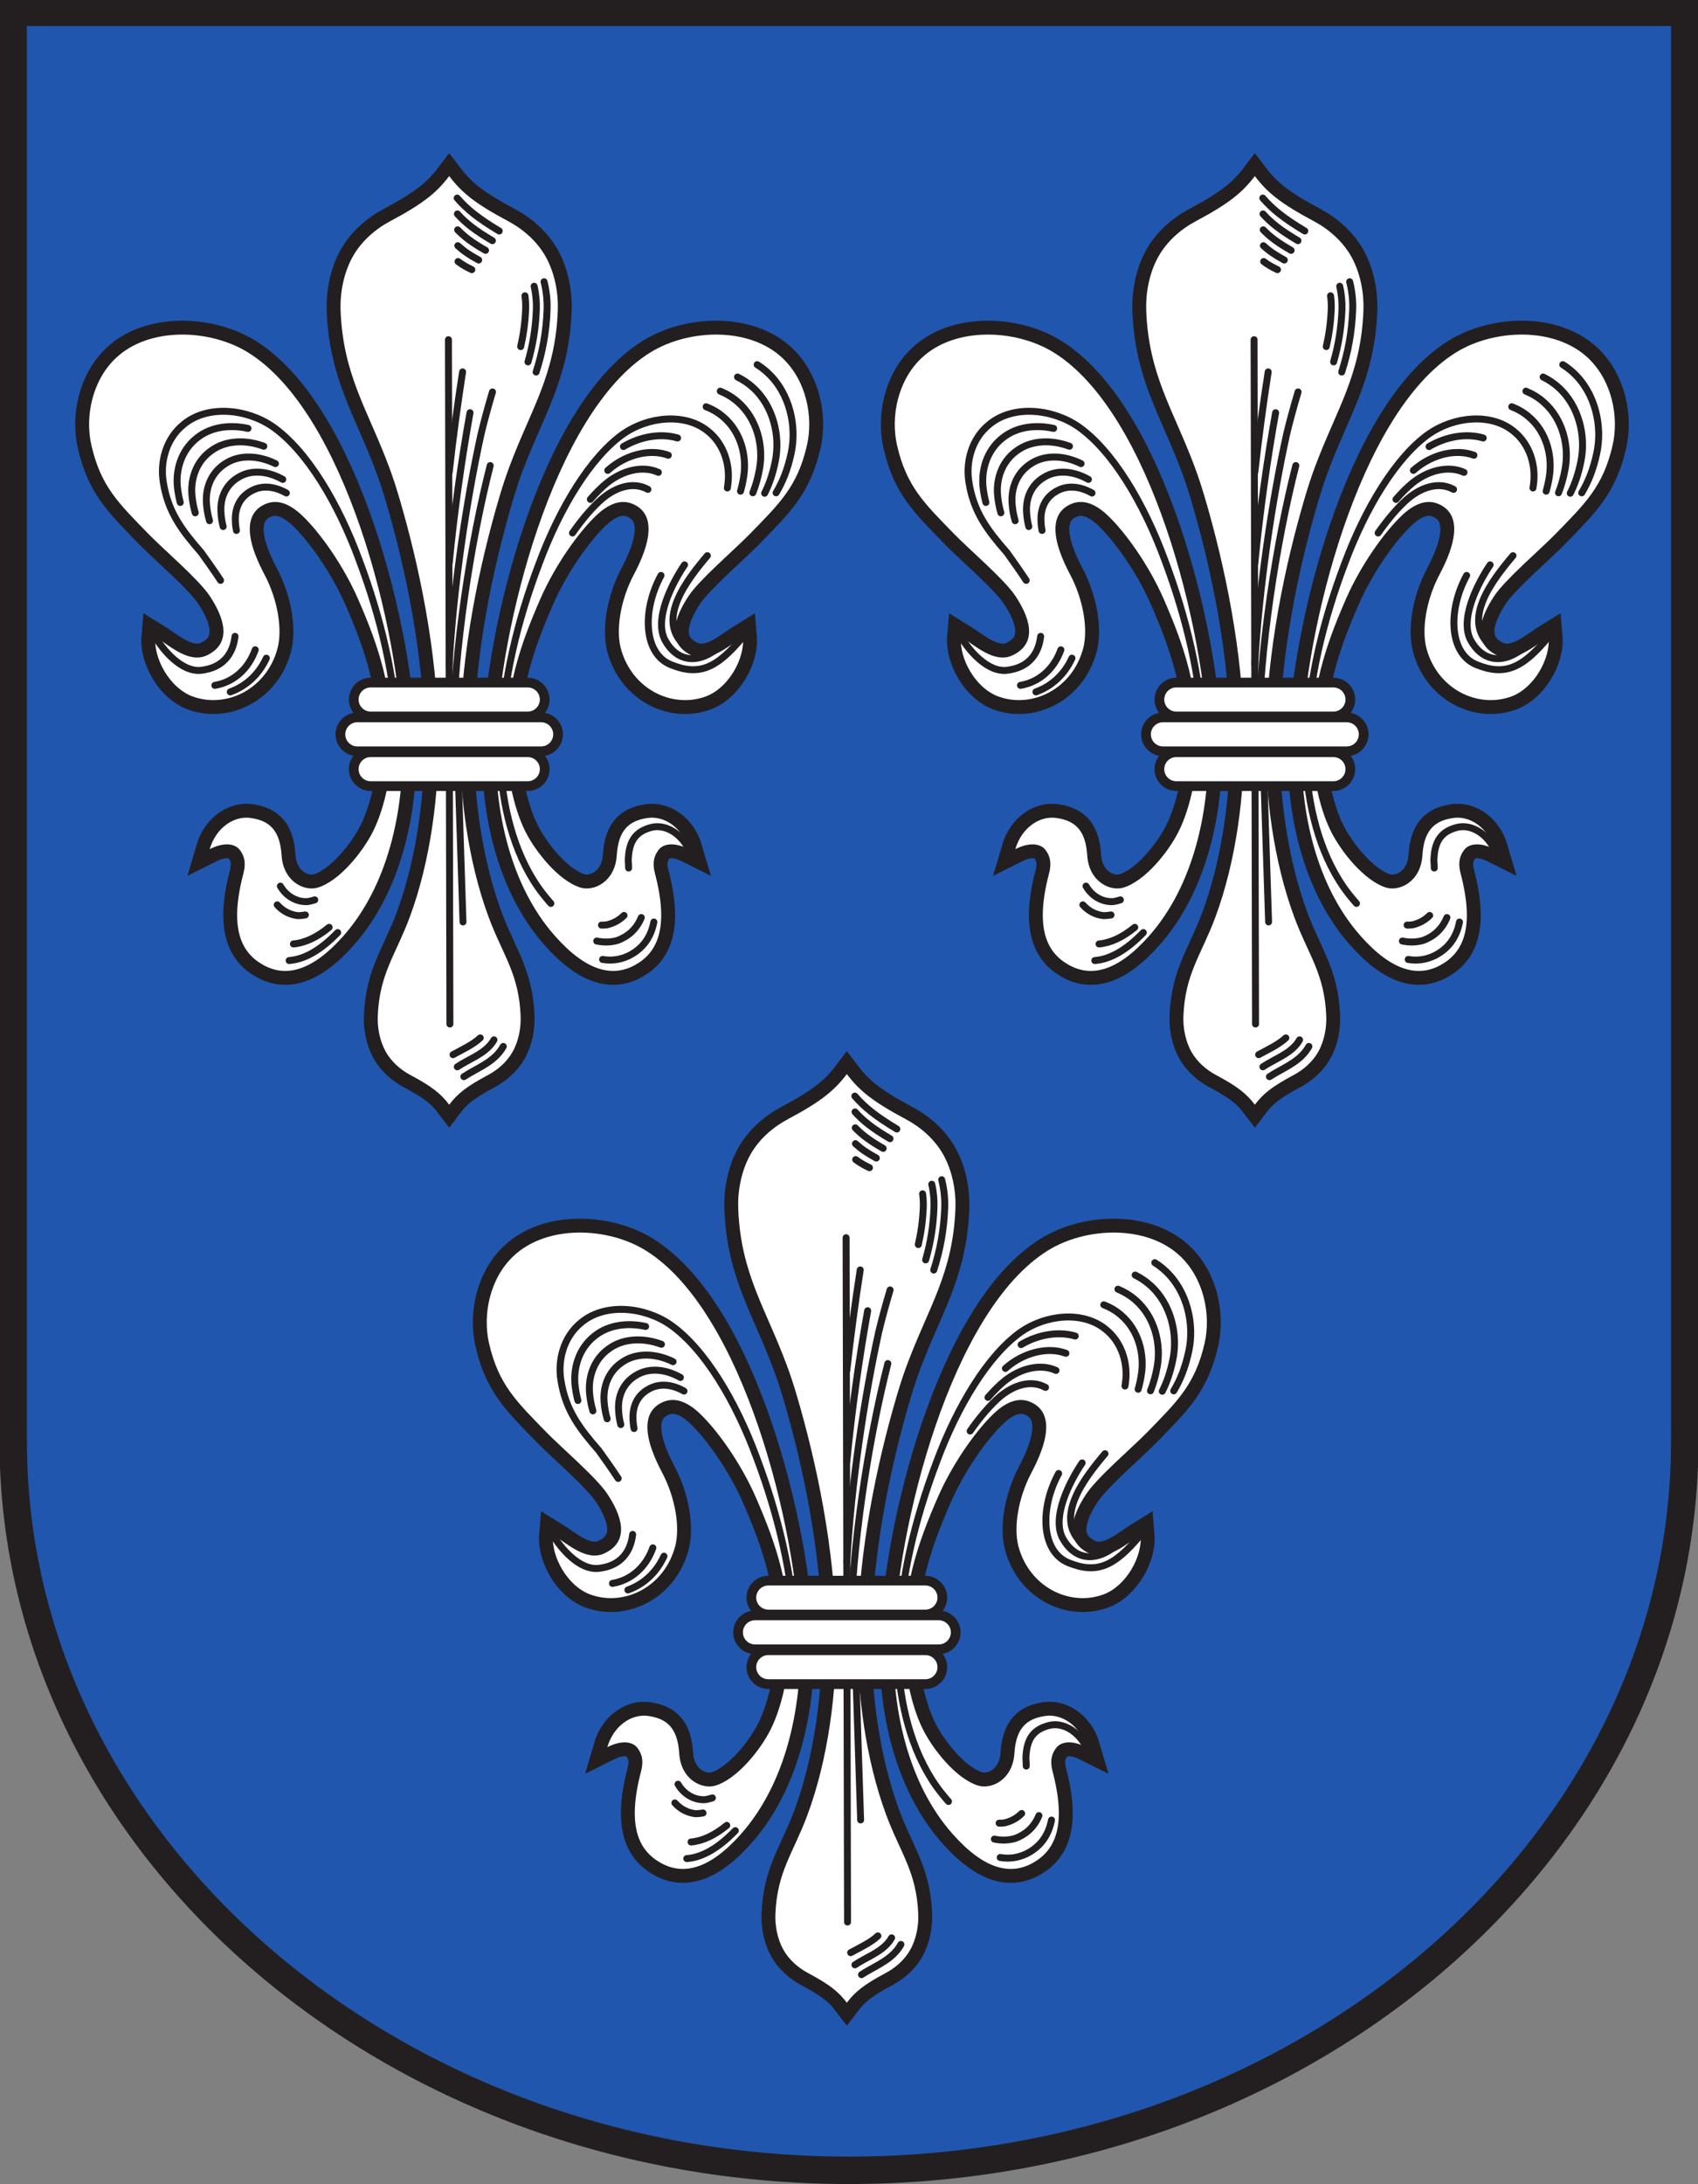<?xml version="1.0" encoding="UTF-8" standalone="no"?>
<!-- Created with Inkscape (http://www.inkscape.org/) -->

<svg
   width="600mm"
   height="771.4mm"
   viewBox="0 0 600 771.4"
   version="1.1"
   id="svg7095"
   xmlns="http://www.w3.org/2000/svg"
   xmlns:svg="http://www.w3.org/2000/svg">
  <rect x="0" y="0" width="600" height="771.4" fill="#808080" stroke="none"/>
  <defs
     id="defs7092">
    <clipPath
       clipPathUnits="userSpaceOnUse"
       id="clipPath6844">
      <path
         d="m -288.277,335.585 h 595.28 v -595.28 h -595.28 z"
         id="path6846"
         style="stroke-width:1" />
    </clipPath>
    <clipPath
       clipPathUnits="userSpaceOnUse"
       id="clipPath6840">
      <path
         d="m -288.277,335.585 h 595.28 v -595.28 h -595.28 z"
         id="path6842"
         style="stroke-width:1" />
    </clipPath>
    <clipPath
       clipPathUnits="userSpaceOnUse"
       id="clipPath6836">
      <path
         d="m -251.679,250.805 h 595.28 v -595.28 h -595.28 z"
         id="path6838"
         style="stroke-width:1" />
    </clipPath>
    <clipPath
       clipPathUnits="userSpaceOnUse"
       id="clipPath6832">
      <path
         d="m -251.679,250.805 h 595.28 v -595.28 h -595.28 z"
         id="path6834"
         style="stroke-width:1" />
    </clipPath>
    <clipPath
       clipPathUnits="userSpaceOnUse"
       id="clipPath6828">
      <path
         d="m -273.298,250.805 h 595.28 v -595.28 h -595.28 z"
         id="path6830"
         style="stroke-width:1" />
    </clipPath>
    <clipPath
       clipPathUnits="userSpaceOnUse"
       id="clipPath6824">
      <path
         d="m -273.298,250.805 h 595.28 v -595.28 h -595.28 z"
         id="path6826"
         style="stroke-width:1" />
    </clipPath>
    <clipPath
       clipPathUnits="userSpaceOnUse"
       id="clipPath6820">
      <path
         d="m -262.489,207.017 h 595.28 v -595.28 h -595.28 z"
         id="path6822"
         style="stroke-width:1" />
    </clipPath>
    <clipPath
       clipPathUnits="userSpaceOnUse"
       id="clipPath6816">
      <path
         d="m -262.489,207.017 h 595.28 v -595.28 h -595.28 z"
         id="path6818"
         style="stroke-width:1" />
    </clipPath>
    <clipPath
       clipPathUnits="userSpaceOnUse"
       id="clipPath6812">
      <path
         d="m -269.046,253.908 h 595.28 v -595.28 h -595.28 z"
         id="path6814"
         style="stroke-width:1" />
    </clipPath>
    <clipPath
       clipPathUnits="userSpaceOnUse"
       id="clipPath6808">
      <path
         d="m -263.95,213.049 h 595.28 v -595.28 h -595.28 z"
         id="path6810"
         style="stroke-width:1" />
    </clipPath>
    <clipPath
       clipPathUnits="userSpaceOnUse"
       id="clipPath6804">
      <path
         d="m -264.391,212.427 h 595.28 v -595.28 h -595.28 z"
         id="path6806"
         style="stroke-width:1" />
    </clipPath>
    <clipPath
       clipPathUnits="userSpaceOnUse"
       id="clipPath6800">
      <path
         d="m -257.425,239.984 h 595.28 v -595.28 h -595.28 z"
         id="path6802"
         style="stroke-width:1" />
    </clipPath>
    <clipPath
       clipPathUnits="userSpaceOnUse"
       id="clipPath6796">
      <path
         d="m -257.425,239.984 h 595.28 v -595.28 h -595.28 z"
         id="path6798"
         style="stroke-width:1" />
    </clipPath>
    <clipPath
       clipPathUnits="userSpaceOnUse"
       id="clipPath6792">
      <path
         d="m -257.425,244.473 h 595.28 v -595.28 h -595.28 z"
         id="path6794"
         style="stroke-width:1" />
    </clipPath>
    <clipPath
       clipPathUnits="userSpaceOnUse"
       id="clipPath6788">
      <path
         d="m -257.425,244.473 h 595.28 v -595.28 h -595.28 z"
         id="path6790"
         style="stroke-width:1" />
    </clipPath>
    <clipPath
       clipPathUnits="userSpaceOnUse"
       id="clipPath6784">
      <path
         d="m -256.565,242.228 h 595.28 v -595.28 h -595.28 z"
         id="path6786"
         style="stroke-width:1" />
    </clipPath>
    <clipPath
       clipPathUnits="userSpaceOnUse"
       id="clipPath6780">
      <path
         d="m -256.565,242.228 h 595.28 v -595.28 h -595.28 z"
         id="path6782"
         style="stroke-width:1" />
    </clipPath>
    <clipPath
       clipPathUnits="userSpaceOnUse"
       id="clipPath6776">
      <path
         d="m -303.643,250.805 h 595.28 v -595.28 h -595.28 z"
         id="path6778"
         style="stroke-width:1" />
    </clipPath>
    <clipPath
       clipPathUnits="userSpaceOnUse"
       id="clipPath6772">
      <path
         d="m -303.643,250.805 h 595.28 v -595.28 h -595.28 z"
         id="path6774"
         style="stroke-width:1" />
    </clipPath>
    <clipPath
       clipPathUnits="userSpaceOnUse"
       id="clipPath6768">
      <path
         d="m -325.262,250.805 h 595.28 v -595.28 h -595.28 z"
         id="path6770"
         style="stroke-width:1" />
    </clipPath>
    <clipPath
       clipPathUnits="userSpaceOnUse"
       id="clipPath6764">
      <path
         d="m -325.262,250.805 h 595.28 v -595.28 h -595.28 z"
         id="path6766"
         style="stroke-width:1" />
    </clipPath>
    <clipPath
       clipPathUnits="userSpaceOnUse"
       id="clipPath6760">
      <path
         d="m -314.453,207.017 h 595.28 v -595.28 h -595.28 z"
         id="path6762"
         style="stroke-width:1" />
    </clipPath>
    <clipPath
       clipPathUnits="userSpaceOnUse"
       id="clipPath6756">
      <path
         d="m -314.453,207.017 h 595.28 v -595.28 h -595.28 z"
         id="path6758"
         style="stroke-width:1" />
    </clipPath>
    <clipPath
       clipPathUnits="userSpaceOnUse"
       id="clipPath6752">
      <path
         d="m -321.011,253.908 h 595.28 v -595.28 h -595.28 z"
         id="path6754"
         style="stroke-width:1" />
    </clipPath>
    <clipPath
       clipPathUnits="userSpaceOnUse"
       id="clipPath6748">
      <path
         d="m -315.914,213.049 h 595.28 v -595.28 h -595.28 z"
         id="path6750"
         style="stroke-width:1" />
    </clipPath>
    <clipPath
       clipPathUnits="userSpaceOnUse"
       id="clipPath6744">
      <path
         d="m -316.354,212.427 h 595.28 v -595.28 h -595.28 z"
         id="path6746"
         style="stroke-width:1" />
    </clipPath>
    <clipPath
       clipPathUnits="userSpaceOnUse"
       id="clipPath6740">
      <path
         d="m -309.389,239.984 h 595.28 v -595.28 h -595.28 z"
         id="path6742"
         style="stroke-width:1" />
    </clipPath>
    <clipPath
       clipPathUnits="userSpaceOnUse"
       id="clipPath6736">
      <path
         d="m -309.389,239.984 h 595.28 v -595.28 h -595.28 z"
         id="path6738"
         style="stroke-width:1" />
    </clipPath>
    <clipPath
       clipPathUnits="userSpaceOnUse"
       id="clipPath6732">
      <path
         d="m -309.389,244.473 h 595.28 v -595.28 h -595.28 z"
         id="path6734"
         style="stroke-width:1" />
    </clipPath>
    <clipPath
       clipPathUnits="userSpaceOnUse"
       id="clipPath6728">
      <path
         d="m -309.389,244.473 h 595.28 v -595.28 h -595.28 z"
         id="path6730"
         style="stroke-width:1" />
    </clipPath>
    <clipPath
       clipPathUnits="userSpaceOnUse"
       id="clipPath6724">
      <path
         d="m -308.528,242.228 h 595.28 v -595.28 h -595.28 z"
         id="path6726"
         style="stroke-width:1" />
    </clipPath>
    <clipPath
       clipPathUnits="userSpaceOnUse"
       id="clipPath6720">
      <path
         d="m -308.528,242.228 h 595.28 v -595.28 h -595.28 z"
         id="path6722"
         style="stroke-width:1" />
    </clipPath>
    <clipPath
       clipPathUnits="userSpaceOnUse"
       id="clipPath6716">
      <path
         d="m -277.327,308.701 h 595.28 v -595.28 h -595.28 z"
         id="path6718"
         style="stroke-width:1" />
    </clipPath>
    <clipPath
       clipPathUnits="userSpaceOnUse"
       id="clipPath6712">
      <path
         d="m -277.327,308.701 h 595.28 v -595.28 h -595.28 z"
         id="path6714"
         style="stroke-width:1" />
    </clipPath>
    <clipPath
       clipPathUnits="userSpaceOnUse"
       id="clipPath6708">
      <path
         d="m -298.946,308.701 h 595.28 v -595.28 h -595.28 z"
         id="path6710"
         style="stroke-width:1" />
    </clipPath>
    <clipPath
       clipPathUnits="userSpaceOnUse"
       id="clipPath6704">
      <path
         d="m -298.946,308.701 h 595.28 v -595.28 h -595.28 z"
         id="path6706"
         style="stroke-width:1" />
    </clipPath>
    <clipPath
       clipPathUnits="userSpaceOnUse"
       id="clipPath6700">
      <path
         d="m -288.137,264.912 h 595.28 v -595.28 h -595.28 z"
         id="path6702"
         style="stroke-width:1" />
    </clipPath>
    <clipPath
       clipPathUnits="userSpaceOnUse"
       id="clipPath6696">
      <path
         d="m -288.137,264.912 h 595.28 v -595.28 h -595.28 z"
         id="path6698"
         style="stroke-width:1" />
    </clipPath>
    <clipPath
       clipPathUnits="userSpaceOnUse"
       id="clipPath6692">
      <path
         d="m -294.694,311.803 h 595.28 v -595.28 h -595.28 z"
         id="path6694"
         style="stroke-width:1" />
    </clipPath>
    <clipPath
       clipPathUnits="userSpaceOnUse"
       id="clipPath6688">
      <path
         d="m -289.598,270.945 h 595.28 v -595.28 h -595.28 z"
         id="path6690"
         style="stroke-width:1" />
    </clipPath>
    <clipPath
       clipPathUnits="userSpaceOnUse"
       id="clipPath6684">
      <path
         d="m -290.039,270.322 h 595.28 v -595.28 h -595.28 z"
         id="path6686"
         style="stroke-width:1" />
    </clipPath>
    <clipPath
       clipPathUnits="userSpaceOnUse"
       id="clipPath6680">
      <path
         d="m -283.073,297.88 h 595.28 v -595.28 h -595.28 z"
         id="path6682"
         style="stroke-width:1" />
    </clipPath>
    <clipPath
       clipPathUnits="userSpaceOnUse"
       id="clipPath6676">
      <path
         d="m -283.073,297.88 h 595.28 v -595.28 h -595.28 z"
         id="path6678"
         style="stroke-width:1" />
    </clipPath>
    <clipPath
       clipPathUnits="userSpaceOnUse"
       id="clipPath6672">
      <path
         d="m -283.073,302.369 h 595.28 v -595.28 h -595.28 z"
         id="path6674"
         style="stroke-width:1" />
    </clipPath>
    <clipPath
       clipPathUnits="userSpaceOnUse"
       id="clipPath6668">
      <path
         d="m -283.073,302.369 h 595.28 v -595.28 h -595.28 z"
         id="path6670"
         style="stroke-width:1" />
    </clipPath>
    <clipPath
       clipPathUnits="userSpaceOnUse"
       id="clipPath6664">
      <path
         d="m -282.212,300.124 h 595.28 v -595.28 h -595.28 z"
         id="path6666"
         style="stroke-width:1" />
    </clipPath>
    <clipPath
       clipPathUnits="userSpaceOnUse"
       id="clipPath6660">
      <path
         d="m -282.212,300.124 h 595.28 v -595.28 h -595.28 z"
         id="path6662"
         style="stroke-width:1" />
    </clipPath>
  </defs>
  <g
     id="layer1">
    <g
       id="g7920"
       transform="matrix(15.529,0,0,15.529,-696.688,-3776.948)">
      <g
         id="g62"
         transform="matrix(0.353,0,0,-0.353,64.182,292.58)"
         clip-path="url(#clipPath6844)">
        <path
           d="m 0,0 c 29.573,0 53.71,20.953 53.873,46.698 h 0.004 v 0.264 92.077 H -53.878 V 46.962 46.698 h 0.004 C -53.71,20.953 -29.573,0 0,0"
           style="fill:#2056ae;fill-opacity:1;fill-rule:nonzero;stroke:none"
           id="path64" />
      </g>
      <g
         id="g66"
         transform="matrix(0.353,0,0,-0.353,64.182,292.58)"
         clip-path="url(#clipPath6840)">
        <path
           d="m 0,0 c 29.573,0 53.71,20.953 53.873,46.698 h 0.004 v 0.264 92.077 H -53.878 V 46.962 46.698 h 0.004 C -53.71,20.953 -29.573,0 0,0 Z"
           style="fill:none;stroke:#231f20;stroke-width:1.768;stroke-linecap:butt;stroke-linejoin:miter;stroke-miterlimit:10;stroke-dasharray:none;stroke-opacity:1"
           id="path68" />
      </g>
      <g
         id="g70"
         transform="matrix(0.353,0,0,-0.353,51.271,262.672)"
         clip-path="url(#clipPath6836)">
        <path
           d="m 0,0 c -0.102,1.611 -0.774,2.237 -2.007,2.408 -1.054,0.147 -2.219,-0.616 -2.626,-2.009 0.959,0.48 1.638,0.344 1.941,-0.052 0.35,-0.459 0.382,-0.941 0.231,-1.517 -0.94,-3.577 -0.122,-5.116 1.279,-5.895 1.429,-0.795 3.12,-0.442 5.168,1.871 2.879,3.248 3.907,8.073 3.801,12.311 -0.185,7.394 -3.681,21.402 -9.95,25.282 -2.442,1.512 -6.375,1.681 -8.535,-0.376 -1.513,-1.439 -1.983,-3.755 -1.563,-5.597 0.609,-2.664 1.759,-3.748 3.697,-5.737 0.984,-1.008 3.221,-2.908 3.931,-3.977 0.888,-1.337 1.518,-3.029 -0.192,-3.832 -1.164,-0.547 -2.449,0.673 -3.313,1.199 -0.123,-1.411 0.937,-3.307 2.405,-3.845 2.152,-0.79 4.76,0.455 5.47,3.09 0.325,1.208 0.03,3.122 -0.837,4.761 -0.377,0.713 -1.016,2.028 -0.944,3.103 0.041,0.621 0.32,1.16 1.022,1.456 0.806,0.337 1.618,-0.059 2.342,-0.745 1.141,-1.081 2.653,-3.203 3.603,-5.371 1.38,-3.15 2.242,-5.84 2.199,-9.458 C 7.104,5.536 6.722,3.175 5.879,1.508 5.233,0.232 3.755,-1.638 2.346,-2.077 1.487,-2.346 0.108,-1.712 0,0 Z"
           style="fill:none;stroke:#231f20;stroke-width:1.79;stroke-linecap:butt;stroke-linejoin:miter;stroke-miterlimit:22.926;stroke-dasharray:none;stroke-opacity:1"
           id="path72" />
      </g>
      <g
         id="g74"
         transform="matrix(0.353,0,0,-0.353,51.271,262.672)"
         clip-path="url(#clipPath6832)">
        <path
           d="m 0,0 c -0.102,1.611 -0.774,2.237 -2.007,2.408 -1.054,0.147 -2.219,-0.616 -2.626,-2.009 0.959,0.48 1.638,0.344 1.941,-0.052 0.35,-0.459 0.382,-0.941 0.231,-1.517 -0.94,-3.577 -0.122,-5.116 1.279,-5.895 1.429,-0.795 3.12,-0.442 5.169,1.871 2.878,3.248 3.906,8.073 3.8,12.311 -0.185,7.394 -3.681,21.402 -9.95,25.282 -2.442,1.512 -6.375,1.681 -8.535,-0.376 -1.513,-1.439 -1.983,-3.756 -1.563,-5.597 0.609,-2.664 1.759,-3.748 3.697,-5.737 0.984,-1.008 3.221,-2.908 3.932,-3.977 0.887,-1.337 1.517,-3.029 -0.193,-3.832 -1.164,-0.547 -2.449,0.673 -3.313,1.199 -0.123,-1.411 0.937,-3.307 2.405,-3.845 2.152,-0.79 4.76,0.455 5.47,3.09 0.325,1.207 0.03,3.122 -0.837,4.761 -0.377,0.713 -1.016,2.028 -0.944,3.103 0.041,0.62 0.32,1.16 1.023,1.455 0.805,0.338 1.617,-0.058 2.341,-0.744 1.141,-1.081 2.653,-3.204 3.603,-5.371 1.38,-3.15 2.242,-5.84 2.199,-9.458 C 7.104,5.536 6.722,3.175 5.879,1.508 5.233,0.232 3.755,-1.638 2.346,-2.077 1.487,-2.346 0.108,-1.712 0,0"
           style="fill:#ffffff;fill-opacity:1;fill-rule:nonzero;stroke:none"
           id="path76" />
      </g>
      <g
         id="g78"
         transform="matrix(0.353,0,0,-0.353,58.898,262.672)"
         clip-path="url(#clipPath6828)">
        <path
           d="M 0,0 C 0.102,1.611 0.774,2.237 2.007,2.408 3.061,2.555 4.226,1.792 4.633,0.399 3.674,0.879 2.995,0.743 2.692,0.347 2.342,-0.112 2.31,-0.594 2.462,-1.17 c 0.939,-3.577 0.121,-5.116 -1.28,-5.895 -1.429,-0.795 -3.12,-0.442 -5.168,1.871 -2.879,3.248 -3.907,8.073 -3.801,12.311 0.185,7.394 3.681,21.402 9.95,25.282 2.442,1.512 6.375,1.681 8.536,-0.376 1.512,-1.439 1.982,-3.755 1.562,-5.597 C 11.652,23.762 10.502,22.678 8.564,20.689 7.58,19.681 5.343,17.781 4.633,16.712 3.745,15.375 3.115,13.683 4.825,12.88 c 1.164,-0.547 2.449,0.673 3.313,1.199 0.123,-1.411 -0.937,-3.307 -2.404,-3.845 -2.153,-0.79 -4.761,0.455 -5.471,3.09 -0.325,1.208 -0.03,3.122 0.837,4.761 0.383,0.724 1.036,2.07 0.94,3.153 -0.053,0.6 -0.335,1.117 -1.019,1.406 -0.805,0.337 -1.617,-0.059 -2.341,-0.745 -1.141,-1.081 -2.653,-3.203 -3.603,-5.371 -1.38,-3.15 -2.242,-5.84 -2.199,-9.458 0.018,-1.534 0.399,-3.895 1.243,-5.562 0.646,-1.276 2.124,-3.146 3.533,-3.585 C -1.487,-2.346 -0.108,-1.712 0,0 Z"
           style="fill:none;stroke:#231f20;stroke-width:1.79;stroke-linecap:butt;stroke-linejoin:miter;stroke-miterlimit:22.926;stroke-dasharray:none;stroke-opacity:1"
           id="path80" />
      </g>
      <g
         id="g82"
         transform="matrix(0.353,0,0,-0.353,58.898,262.672)"
         clip-path="url(#clipPath6824)">
        <path
           d="M 0,0 C 0.102,1.611 0.774,2.237 2.007,2.408 3.061,2.555 4.226,1.792 4.633,0.399 3.674,0.879 2.995,0.743 2.692,0.347 2.342,-0.112 2.31,-0.594 2.462,-1.17 c 0.939,-3.577 0.121,-5.116 -1.28,-5.895 -1.429,-0.795 -3.12,-0.442 -5.168,1.871 -2.879,3.248 -3.907,8.073 -3.801,12.311 0.185,7.394 3.681,21.402 9.95,25.282 2.442,1.512 6.375,1.681 8.535,-0.376 1.513,-1.439 1.983,-3.756 1.563,-5.597 C 11.652,23.762 10.502,22.678 8.564,20.689 7.58,19.681 5.343,17.781 4.633,16.712 3.745,15.375 3.115,13.683 4.825,12.88 c 1.164,-0.547 2.449,0.673 3.313,1.199 0.123,-1.411 -0.937,-3.307 -2.404,-3.845 -2.153,-0.79 -4.761,0.455 -5.471,3.09 -0.325,1.207 -0.03,3.122 0.837,4.761 0.383,0.724 1.036,2.07 0.94,3.153 -0.053,0.6 -0.335,1.117 -1.019,1.405 -0.805,0.338 -1.617,-0.058 -2.341,-0.744 -1.141,-1.081 -2.653,-3.204 -3.603,-5.371 -1.38,-3.15 -2.242,-5.84 -2.199,-9.458 0.018,-1.534 0.4,-3.895 1.243,-5.562 0.646,-1.276 2.124,-3.146 3.533,-3.585 C -1.487,-2.346 -0.108,-1.712 0,0"
           style="fill:#ffffff;fill-opacity:1;fill-rule:nonzero;stroke:none"
           id="path84" />
      </g>
      <g
         id="g86"
         transform="matrix(0.353,0,0,-0.353,55.085,247.224)"
         clip-path="url(#clipPath6820)">
        <path
           d="m 0,0 c -0.812,-1.071 -1.677,-1.774 -3.811,-2.91 -0.963,-0.515 -1.854,-1.292 -2.408,-2.281 -0.6,-1.072 -0.822,-2.374 -0.782,-3.461 0.156,-4.177 1.746,-6.38 3.132,-10.104 0.222,-0.596 0.432,-1.235 0.631,-1.908 1.333,-4.51 2.456,-10.014 2.541,-15.259 0.061,-3.826 -0.502,-8.212 -1.848,-11.827 -0.911,-2.448 -1.957,-3.642 -2.06,-6.389 -0.026,-0.715 0.12,-1.572 0.514,-2.276 0.365,-0.65 0.951,-1.162 1.585,-1.5 1.403,-0.748 1.972,-1.211 2.506,-1.915 0.534,0.704 1.103,1.167 2.507,1.915 0.633,0.338 1.219,0.85 1.584,1.5 0.394,0.704 0.54,1.561 0.514,2.276 -0.103,2.747 -1.149,3.941 -2.06,6.389 -1.341,3.603 -1.907,7.974 -1.849,11.786 0.081,5.256 1.205,10.778 2.542,15.3 0.199,0.673 0.409,1.312 0.631,1.908 1.386,3.724 2.976,5.927 3.132,10.104 0.04,1.087 -0.182,2.389 -0.782,3.461 C 5.665,-4.202 4.775,-3.425 3.811,-2.91 1.677,-1.774 0.812,-1.071 0,0 Z"
           style="fill:none;stroke:#231f20;stroke-width:1.79;stroke-linecap:butt;stroke-linejoin:miter;stroke-miterlimit:22.926;stroke-dasharray:none;stroke-opacity:1"
           id="path88" />
      </g>
      <g
         id="g90"
         transform="matrix(0.353,0,0,-0.353,55.085,247.224)"
         clip-path="url(#clipPath6816)">
        <path
           d="m 0,0 c -0.812,-1.071 -1.677,-1.774 -3.811,-2.911 -0.964,-0.514 -1.854,-1.292 -2.408,-2.28 -0.6,-1.072 -0.822,-2.374 -0.782,-3.46 0.156,-4.178 1.746,-6.382 3.132,-10.105 0.222,-0.596 0.432,-1.236 0.631,-1.908 1.333,-4.51 2.456,-10.014 2.541,-15.259 0.061,-3.826 -0.502,-8.212 -1.848,-11.827 -0.911,-2.449 -1.957,-3.642 -2.06,-6.389 -0.026,-0.715 0.12,-1.572 0.514,-2.276 0.365,-0.65 0.951,-1.163 1.585,-1.5 1.403,-0.748 1.972,-1.21 2.506,-1.915 0.534,0.705 1.103,1.167 2.507,1.915 0.633,0.337 1.219,0.85 1.584,1.5 0.394,0.704 0.54,1.561 0.514,2.276 -0.103,2.747 -1.149,3.94 -2.06,6.389 -1.341,3.603 -1.907,7.974 -1.848,11.786 0.08,5.257 1.204,10.778 2.541,15.3 0.199,0.672 0.409,1.312 0.631,1.908 1.386,3.723 2.976,5.927 3.132,10.105 0.04,1.086 -0.182,2.388 -0.782,3.46 -0.554,0.988 -1.444,1.766 -2.408,2.28 C 1.677,-1.774 0.812,-1.071 0,0"
           style="fill:#ffffff;fill-opacity:1;fill-rule:nonzero;stroke:none"
           id="path92" />
      </g>
      <g
         id="g94"
         transform="matrix(0.353,0,0,-0.353,57.398,263.766)"
         clip-path="url(#clipPath6812)">
        <path
           d="M 0,0 C -0.165,0.186 -0.329,0.381 -0.492,0.589 -2.23,2.791 -3.05,5.862 -3.232,8.661 m -20.656,17.172 c -0.072,0.27 -0.128,0.551 -0.167,0.85 -0.166,1.171 0.201,2.512 1.268,3.326 0.895,0.705 2.111,0.85 3.264,0.595 m -3.399,-5.439 c -0.096,0.33 -0.166,0.676 -0.204,1.043 -0.123,1.059 0.226,2.239 1.218,2.948 0.951,0.706 2.249,0.726 3.406,0.3 m -3.501,-4.8 c -0.099,0.344 -0.167,0.703 -0.194,1.077 -0.081,0.948 0.251,1.965 1.169,2.572 0.942,0.646 2.198,0.559 3.274,0.03 m -3.37,-4.054 c -0.081,0.32 -0.133,0.646 -0.144,0.978 -0.039,0.835 0.276,1.691 1.12,2.192 0.859,0.532 1.936,0.392 2.867,-0.132 m -2.988,-3.29 c -0.048,0.252 -0.074,0.506 -0.07,0.756 0.004,0.723 0.301,1.416 1.07,1.814 0.7,0.372 1.495,0.251 2.221,-0.158 m 13.86,-15.54 c 0.126,3.465 0.999,7.23 2.432,11.003 1.315,3.54 3.292,6.837 5.429,8.348 1.583,1.099 3.956,1.382 5.439,0.185 1.098,-0.865 1.474,-2.283 1.29,-3.502 -0.008,-0.058 -0.016,-0.114 -0.025,-0.169 m -32.669,-5.953 c -0.417,0.637 -0.867,1.267 -1.246,1.795 -1.229,1.409 -2.147,2.598 -2.446,4.539 -0.211,1.288 0.172,2.795 1.317,3.715 1.544,1.277 4.059,1.003 5.72,-0.133 2.228,-1.549 4.247,-4.954 5.595,-8.618 1.424,-3.789 2.294,-7.605 2.446,-11.045 m -5.917,-11.809 c -0.162,-0.03 -0.322,-0.047 -0.481,-0.046 -0.466,0.05 -0.955,0.266 -1.333,0.696 m 2.417,0.322 c -0.148,-0.051 -0.296,-0.088 -0.443,-0.111 -0.604,-0.049 -1.336,0.251 -1.772,0.994 m 3.696,-2.991 c -1.134,-1.172 -2.177,-1.731 -3.131,-1.802 m 2.578,2.14 c -0.793,-0.65 -1.567,-1.007 -2.302,-1.072 m -5.066,16.661 c 1.187,0.2 2.154,1.034 2.604,2.293 m -1.609,-2.714 c 0.982,0.348 1.835,1.1 2.325,2.174 m 31.638,18.911 c 0.243,-0.152 0.473,-0.327 0.684,-0.524 1.43,-1.325 1.881,-3.461 1.508,-5.179 -0.223,-1.041 -0.544,-1.842 -0.971,-2.555 m -2.486,7.461 c 0.356,-0.176 0.686,-0.396 0.982,-0.665 1.347,-1.21 1.779,-3.167 1.453,-4.759 -0.16,-0.805 -0.389,-1.47 -0.687,-2.063 m -2.859,6.577 c 0.409,-0.17 0.79,-0.399 1.125,-0.692 1.264,-1.096 1.678,-2.873 1.399,-4.34 C 13.344,27.407 13.201,26.91 13.02,26.457 M 10.01,32 c 0.388,-0.148 0.749,-0.355 1.069,-0.626 1.181,-0.979 1.576,-2.576 1.345,-3.921 -0.051,-0.317 -0.117,-0.614 -0.198,-0.894 M 4.68,29.435 c 1.055,0.628 2.374,0.882 3.49,0.552 M 3.668,27.899 c 0.103,0.089 0.206,0.174 0.309,0.253 1.044,0.787 2.452,1.144 3.594,0.724 M 2.546,26.034 c 0.363,0.418 0.727,0.779 1.082,1.069 0.978,0.778 2.266,1.138 3.303,0.669 M 1.396,23.867 c 0.631,0.902 1.284,1.662 1.884,2.185 0.896,0.768 2.02,1.142 2.961,0.632 L 6.256,26.676 M 6.641,-1.2 C 6.418,-2.336 5.796,-2.985 5.016,-3.376 4.489,-3.624 3.928,-3.712 3.334,-3.61 M 5.83,-0.911 C 5.511,-1.693 4.944,-2.141 4.311,-2.379 3.877,-2.508 3.424,-2.522 2.958,-2.424 m 1.759,1.649 C 4.393,-1.1 4.001,-1.292 3.605,-1.381 3.493,-1.395 3.379,-1.4 3.265,-1.398 m 5.62,4.9 C 8.312,4.62 7.293,5.113 6.464,4.893 5.496,4.635 5.016,4.052 4.99,2.751 5.005,2.587 5.012,2.431 5.013,2.28 m 5.076,20.125 C 8.819,20.899 6.724,18.265 8.654,16.591 M 8.617,21.813 C 7.836,20.66 6.612,18.305 7.375,16.934 8.058,15.705 9.3,15.326 10.704,16.403 M 7.101,21.131 C 5.88,18.899 5.96,16.094 7.745,15.377 c 1.786,-0.718 2.922,-0.278 4.644,1.806 m -37.894,0 c 0.505,-0.85 1.708,-2.315 2.982,-2.162 1.369,0.164 2.029,1.025 2.165,2.185"
           style="fill:none;stroke:#231f20;stroke-width:0.448;stroke-linecap:round;stroke-linejoin:round;stroke-miterlimit:22.926;stroke-dasharray:none;stroke-opacity:1"
           id="path96" />
      </g>
      <g
         id="g98"
         transform="matrix(0.353,0,0,-0.353,55.399,264.188)">
        <path
           d="M 0,0 -0.392,12.022"
           style="fill:none;stroke:#231f20;stroke-width:0.445;stroke-linecap:round;stroke-linejoin:round;stroke-miterlimit:22.926;stroke-dasharray:none;stroke-opacity:1"
           id="path100" />
      </g>
      <g
         id="g102"
         transform="matrix(0.353,0,0,-0.353,55.101,266.509)">
        <path
           d="M 0,0 -0.093,44.091"
           style="fill:none;stroke:#231f20;stroke-width:0.448;stroke-linecap:round;stroke-linejoin:round;stroke-miterlimit:22.926;stroke-dasharray:none;stroke-opacity:1"
           id="path104" />
      </g>
      <g
         id="g106"
         transform="matrix(0.353,0,0,-0.353,55.6,249.352)"
         clip-path="url(#clipPath6808)">
        <path
           d="M 0,0 C -0.379,0.183 -0.605,0.313 -0.889,0.523"
           style="fill:none;stroke:#231f20;stroke-width:0.448;stroke-linecap:round;stroke-linejoin:round;stroke-miterlimit:22.926;stroke-dasharray:none;stroke-opacity:1"
           id="path108" />
      </g>
      <g
         id="g110"
         transform="matrix(0.353,0,0,-0.353,55.756,249.133)"
         clip-path="url(#clipPath6804)">
        <path
           d="m 0,0 c -0.62,0.338 -0.98,0.589 -1.344,0.923 m 1.785,-0.3 c -0.86,0.493 -1.355,0.866 -1.798,1.323 m 2.239,-0.7 c -1.101,0.649 -1.73,1.143 -2.253,1.724 m 2.694,-1.1 c -1.341,0.802 -2.104,1.418 -2.708,2.122 m 4.092,-9.568 c 0.173,0.758 0.288,1.552 0.32,2.41 0.01,0.276 -0.004,0.568 -0.044,0.862 m 0.195,-4.26 c 0.315,1.089 0.495,2.173 0.539,3.373 0.018,0.482 -0.028,1.002 -0.143,1.502 m 0.128,-5.528 c 0.417,1.302 0.653,2.575 0.706,4 0.022,0.589 -0.041,1.218 -0.194,1.819 m -5.876,-29.248 c 0.053,5.539 1.166,12.562 2.405,17.403 m -2.645,-12.808 c 0.276,5.015 1.119,10.575 2.051,14.82 0.199,0.84 0.449,1.758 0.74,2.732 m -2.791,-11.055 c 0.328,3.386 0.813,6.769 1.344,9.717 m -1.344,-3.838 c 0.252,2.253 0.549,4.444 0.864,6.467 m -0.616,-43.991 c 0.561,0.31 1.285,0.639 1.755,1.081 m -1.48,-1.864 c 0.706,0.476 1.635,0.789 2.178,1.465 0.07,0.086 0.132,0.178 0.186,0.273 m -1.94,-2.372 c 0.789,0.517 1.729,0.853 2.322,1.618 0.081,0.105 0.155,0.215 0.219,0.33"
           style="fill:none;stroke:#231f20;stroke-width:0.448;stroke-linecap:round;stroke-linejoin:round;stroke-miterlimit:22.926;stroke-dasharray:none;stroke-opacity:1"
           id="path112" />
      </g>
      <g
         id="g114"
         transform="matrix(0.353,0,0,-0.353,53.298,258.854)"
         clip-path="url(#clipPath6800)">
        <path
           d="m 0,0 h 10.127 c 0.428,0 0.778,-0.351 0.778,-0.778 0,-0.428 -0.35,-0.778 -0.778,-0.778 H 0 c -0.428,0 -0.778,0.35 -0.778,0.778 C -0.778,-0.351 -0.428,0 0,0 Z"
           style="fill:none;stroke:#231f20;stroke-width:1.253;stroke-linecap:butt;stroke-linejoin:miter;stroke-miterlimit:22.926;stroke-dasharray:none;stroke-opacity:1"
           id="path116" />
      </g>
      <g
         id="g118"
         transform="matrix(0.353,0,0,-0.353,53.298,258.854)"
         clip-path="url(#clipPath6796)">
        <path
           d="m 0,0 h 10.127 c 0.428,0 0.778,-0.351 0.778,-0.778 0,-0.428 -0.35,-0.778 -0.778,-0.778 H 0 c -0.428,0 -0.778,0.35 -0.778,0.778 C -0.778,-0.351 -0.428,0 0,0"
           style="fill:#ffffff;fill-opacity:1;fill-rule:nonzero;stroke:none"
           id="path120" />
      </g>
      <g
         id="g122"
         transform="matrix(0.353,0,0,-0.353,53.298,260.438)"
         clip-path="url(#clipPath6792)">
        <path
           d="m 0,0 h 10.127 c 0.428,0 0.778,-0.35 0.778,-0.777 0,-0.429 -0.35,-0.779 -0.778,-0.779 H 0 c -0.428,0 -0.778,0.35 -0.778,0.779 C -0.778,-0.35 -0.428,0 0,0 Z"
           style="fill:none;stroke:#231f20;stroke-width:1.253;stroke-linecap:butt;stroke-linejoin:miter;stroke-miterlimit:22.926;stroke-dasharray:none;stroke-opacity:1"
           id="path124" />
      </g>
      <g
         id="g126"
         transform="matrix(0.353,0,0,-0.353,53.298,260.438)"
         clip-path="url(#clipPath6788)">
        <path
           d="m 0,0 h 10.127 c 0.428,0 0.778,-0.35 0.778,-0.777 0,-0.429 -0.35,-0.779 -0.778,-0.779 H 0 c -0.428,0 -0.778,0.35 -0.778,0.779 C -0.778,-0.35 -0.428,0 0,0"
           style="fill:#ffffff;fill-opacity:1;fill-rule:nonzero;stroke:none"
           id="path128" />
      </g>
      <g
         id="g130"
         transform="matrix(0.353,0,0,-0.353,52.995,259.646)"
         clip-path="url(#clipPath6784)">
        <path
           d="m 0,0 h 11.848 c 0.428,0 0.778,-0.351 0.778,-0.778 0,-0.428 -0.35,-0.779 -0.778,-0.779 H 0 c -0.428,0 -0.778,0.351 -0.778,0.779 C -0.778,-0.351 -0.428,0 0,0 Z"
           style="fill:none;stroke:#231f20;stroke-width:1.253;stroke-linecap:butt;stroke-linejoin:miter;stroke-miterlimit:22.926;stroke-dasharray:none;stroke-opacity:1"
           id="path132" />
      </g>
      <g
         id="g134"
         transform="matrix(0.353,0,0,-0.353,52.995,259.646)"
         clip-path="url(#clipPath6780)">
        <path
           d="m 0,0 h 11.848 c 0.428,0 0.778,-0.351 0.778,-0.778 0,-0.428 -0.35,-0.779 -0.778,-0.779 H 0 c -0.428,0 -0.778,0.351 -0.778,0.779 C -0.778,-0.351 -0.428,0 0,0"
           style="fill:#ffffff;fill-opacity:1;fill-rule:nonzero;stroke:none"
           id="path136" />
      </g>
      <g
         id="g138"
         transform="matrix(0.353,0,0,-0.353,69.603,262.672)"
         clip-path="url(#clipPath6776)">
        <path
           d="m 0,0 c -0.102,1.611 -0.773,2.237 -2.006,2.408 -1.055,0.147 -2.219,-0.616 -2.627,-2.009 0.959,0.48 1.639,0.344 1.942,-0.052 0.349,-0.459 0.382,-0.941 0.23,-1.517 -0.939,-3.577 -0.121,-5.116 1.279,-5.895 1.43,-0.795 3.12,-0.442 5.168,1.871 2.879,3.248 3.908,8.073 3.801,12.311 -0.184,7.394 -3.68,21.402 -9.949,25.282 -2.442,1.512 -6.375,1.681 -8.535,-0.376 -1.513,-1.439 -1.983,-3.755 -1.563,-5.597 0.609,-2.664 1.759,-3.748 3.697,-5.737 0.984,-1.008 3.221,-2.908 3.93,-3.977 0.889,-1.337 1.519,-3.029 -0.191,-3.832 -1.164,-0.547 -2.449,0.673 -3.313,1.199 -0.123,-1.411 0.937,-3.307 2.405,-3.845 2.152,-0.79 4.759,0.455 5.47,3.09 0.325,1.208 0.03,3.122 -0.838,4.761 -0.377,0.713 -1.015,2.028 -0.943,3.103 0.041,0.621 0.32,1.16 1.022,1.456 0.806,0.337 1.618,-0.059 2.341,-0.745 1.142,-1.081 2.654,-3.203 3.604,-5.371 1.38,-3.15 2.242,-5.84 2.199,-9.458 C 7.104,5.536 6.723,3.175 5.88,1.508 5.234,0.232 3.756,-1.638 2.347,-2.077 1.488,-2.346 0.109,-1.712 0,0 Z"
           style="fill:none;stroke:#231f20;stroke-width:1.79;stroke-linecap:butt;stroke-linejoin:miter;stroke-miterlimit:22.926;stroke-dasharray:none;stroke-opacity:1"
           id="path140" />
      </g>
      <g
         id="g142"
         transform="matrix(0.353,0,0,-0.353,69.603,262.672)"
         clip-path="url(#clipPath6772)">
        <path
           d="m 0,0 c -0.102,1.611 -0.773,2.237 -2.006,2.408 -1.055,0.147 -2.22,-0.616 -2.627,-2.009 0.959,0.48 1.639,0.344 1.942,-0.052 0.349,-0.459 0.381,-0.941 0.23,-1.517 -0.939,-3.577 -0.121,-5.116 1.279,-5.895 1.43,-0.795 3.12,-0.442 5.17,1.871 2.877,3.248 3.906,8.073 3.799,12.311 -0.184,7.394 -3.681,21.402 -9.949,25.282 -2.442,1.512 -6.376,1.681 -8.535,-0.376 -1.513,-1.439 -1.983,-3.756 -1.563,-5.597 0.609,-2.664 1.759,-3.748 3.697,-5.737 0.983,-1.008 3.221,-2.908 3.932,-3.977 0.887,-1.337 1.517,-3.029 -0.193,-3.832 -1.164,-0.547 -2.449,0.673 -3.313,1.199 -0.123,-1.411 0.937,-3.307 2.405,-3.845 2.152,-0.79 4.759,0.455 5.47,3.09 0.325,1.207 0.03,3.122 -0.838,4.761 -0.377,0.713 -1.015,2.028 -0.943,3.103 0.041,0.62 0.32,1.16 1.022,1.455 0.806,0.338 1.618,-0.058 2.341,-0.744 1.141,-1.081 2.654,-3.204 3.604,-5.371 1.38,-3.15 2.242,-5.84 2.199,-9.458 C 7.104,5.536 6.723,3.175 5.879,1.508 5.233,0.232 3.756,-1.638 2.347,-2.077 1.488,-2.346 0.108,-1.712 0,0"
           style="fill:#ffffff;fill-opacity:1;fill-rule:nonzero;stroke:none"
           id="path144" />
      </g>
      <g
         id="g146"
         transform="matrix(0.353,0,0,-0.353,77.23,262.672)"
         clip-path="url(#clipPath6768)">
        <path
           d="M 0,0 C 0.103,1.611 0.774,2.237 2.008,2.408 3.062,2.555 4.227,1.792 4.633,0.399 3.674,0.879 2.996,0.743 2.692,0.347 2.342,-0.112 2.311,-0.594 2.463,-1.17 c 0.938,-3.577 0.121,-5.116 -1.28,-5.895 -1.429,-0.795 -3.121,-0.442 -5.168,1.871 -2.88,3.248 -3.908,8.073 -3.802,12.311 0.185,7.394 3.682,21.402 9.951,25.282 2.441,1.512 6.375,1.681 8.535,-0.376 1.512,-1.439 1.983,-3.755 1.563,-5.597 -0.61,-2.664 -1.76,-3.748 -3.698,-5.737 C 7.58,19.681 5.344,17.781 4.633,16.712 3.746,15.375 3.115,13.683 4.826,12.88 c 1.163,-0.547 2.448,0.673 3.313,1.199 0.123,-1.411 -0.938,-3.307 -2.405,-3.845 -2.152,-0.79 -4.76,0.455 -5.47,3.09 -0.326,1.208 -0.031,3.122 0.837,4.761 0.382,0.724 1.036,2.07 0.94,3.153 -0.054,0.6 -0.336,1.117 -1.02,1.406 -0.804,0.337 -1.617,-0.059 -2.34,-0.745 -1.142,-1.081 -2.654,-3.203 -3.603,-5.371 -1.381,-3.15 -2.242,-5.84 -2.199,-9.458 0.017,-1.534 0.398,-3.895 1.242,-5.562 0.647,-1.276 2.125,-3.146 3.533,-3.585 C -1.486,-2.346 -0.107,-1.712 0,0 Z"
           style="fill:none;stroke:#231f20;stroke-width:1.79;stroke-linecap:butt;stroke-linejoin:miter;stroke-miterlimit:22.926;stroke-dasharray:none;stroke-opacity:1"
           id="path148" />
      </g>
      <g
         id="g150"
         transform="matrix(0.353,0,0,-0.353,77.23,262.672)"
         clip-path="url(#clipPath6764)">
        <path
           d="M 0,0 C 0.103,1.611 0.774,2.237 2.008,2.408 3.062,2.555 4.227,1.792 4.633,0.399 3.674,0.879 2.996,0.743 2.692,0.347 2.342,-0.112 2.311,-0.594 2.463,-1.17 c 0.938,-3.577 0.121,-5.116 -1.28,-5.895 -1.429,-0.795 -3.121,-0.442 -5.169,1.871 -2.879,3.248 -3.907,8.073 -3.801,12.311 0.185,7.394 3.682,21.402 9.951,25.282 2.441,1.512 6.375,1.681 8.534,-0.376 1.513,-1.439 1.984,-3.756 1.564,-5.597 -0.61,-2.664 -1.76,-3.748 -3.698,-5.737 C 7.58,19.681 5.344,17.781 4.633,16.712 3.746,15.375 3.115,13.683 4.825,12.88 c 1.164,-0.547 2.449,0.673 3.314,1.199 0.123,-1.411 -0.938,-3.307 -2.405,-3.845 -2.152,-0.79 -4.761,0.455 -5.47,3.09 -0.326,1.207 -0.031,3.122 0.837,4.761 0.382,0.724 1.036,2.07 0.94,3.153 -0.054,0.6 -0.336,1.117 -1.02,1.405 -0.804,0.338 -1.617,-0.058 -2.341,-0.744 -1.141,-1.081 -2.653,-3.204 -3.603,-5.371 -1.38,-3.15 -2.241,-5.84 -2.198,-9.458 0.017,-1.534 0.399,-3.895 1.242,-5.562 0.647,-1.276 2.125,-3.146 3.533,-3.585 C -1.486,-2.346 -0.107,-1.712 0,0"
           style="fill:#ffffff;fill-opacity:1;fill-rule:nonzero;stroke:none"
           id="path152" />
      </g>
      <g
         id="g154"
         transform="matrix(0.353,0,0,-0.353,73.417,247.224)"
         clip-path="url(#clipPath6760)">
        <path
           d="m 0,0 c -0.813,-1.071 -1.678,-1.774 -3.812,-2.91 -0.962,-0.515 -1.854,-1.292 -2.407,-2.281 -0.6,-1.072 -0.822,-2.374 -0.783,-3.461 0.156,-4.177 1.746,-6.38 3.133,-10.104 0.222,-0.596 0.431,-1.235 0.631,-1.908 1.333,-4.51 2.456,-10.014 2.541,-15.259 0.06,-3.826 -0.502,-8.212 -1.848,-11.827 -0.912,-2.448 -1.957,-3.642 -2.06,-6.389 -0.026,-0.715 0.12,-1.572 0.513,-2.276 0.365,-0.65 0.951,-1.162 1.586,-1.5 1.402,-0.748 1.971,-1.211 2.506,-1.915 0.533,0.704 1.103,1.167 2.506,1.915 0.634,0.338 1.22,0.85 1.584,1.5 0.394,0.704 0.541,1.561 0.514,2.276 -0.102,2.747 -1.149,3.941 -2.059,6.389 -1.342,3.603 -1.907,7.974 -1.85,11.786 0.081,5.256 1.205,10.778 2.543,15.3 0.199,0.673 0.408,1.312 0.631,1.908 1.385,3.724 2.976,5.927 3.131,10.104 0.041,1.087 -0.182,2.389 -0.781,3.461 C 5.664,-4.202 4.774,-3.425 3.811,-2.91 1.677,-1.774 0.812,-1.071 0,0 Z"
           style="fill:none;stroke:#231f20;stroke-width:1.79;stroke-linecap:butt;stroke-linejoin:miter;stroke-miterlimit:22.926;stroke-dasharray:none;stroke-opacity:1"
           id="path156" />
      </g>
      <g
         id="g158"
         transform="matrix(0.353,0,0,-0.353,73.417,247.224)"
         clip-path="url(#clipPath6756)">
        <path
           d="m 0,0 c -0.813,-1.071 -1.678,-1.774 -3.812,-2.911 -0.963,-0.514 -1.854,-1.292 -2.407,-2.28 -0.6,-1.072 -0.822,-2.374 -0.783,-3.46 0.156,-4.178 1.746,-6.382 3.133,-10.105 0.222,-0.596 0.431,-1.236 0.631,-1.908 1.333,-4.51 2.456,-10.014 2.541,-15.259 0.06,-3.826 -0.502,-8.212 -1.848,-11.827 -0.912,-2.449 -1.957,-3.642 -2.06,-6.389 -0.026,-0.715 0.12,-1.572 0.513,-2.276 0.365,-0.65 0.951,-1.163 1.586,-1.5 1.402,-0.748 1.971,-1.21 2.506,-1.915 0.533,0.705 1.103,1.167 2.506,1.915 0.634,0.337 1.22,0.85 1.584,1.5 0.394,0.704 0.541,1.561 0.514,2.276 -0.102,2.747 -1.149,3.94 -2.059,6.389 -1.342,3.603 -1.907,7.974 -1.848,11.786 0.079,5.257 1.203,10.778 2.541,15.3 0.199,0.672 0.408,1.312 0.631,1.908 1.385,3.723 2.976,5.927 3.131,10.105 0.041,1.086 -0.182,2.388 -0.781,3.46 -0.555,0.988 -1.445,1.766 -2.408,2.28 C 1.677,-1.774 0.812,-1.071 0,0"
           style="fill:#ffffff;fill-opacity:1;fill-rule:nonzero;stroke:none"
           id="path160" />
      </g>
      <g
         id="g162"
         transform="matrix(0.353,0,0,-0.353,75.73,263.766)"
         clip-path="url(#clipPath6752)">
        <path
           d="M 0,0 C -0.165,0.186 -0.329,0.381 -0.492,0.589 -2.229,2.791 -3.05,5.862 -3.231,8.661 m -20.657,17.172 c -0.072,0.27 -0.128,0.551 -0.167,0.85 -0.166,1.171 0.201,2.512 1.268,3.326 0.895,0.705 2.11,0.85 3.265,0.595 m -3.401,-5.439 c -0.095,0.33 -0.165,0.676 -0.203,1.043 -0.123,1.059 0.226,2.239 1.218,2.948 0.951,0.706 2.249,0.726 3.406,0.3 m -3.501,-4.8 c -0.1,0.344 -0.167,0.703 -0.194,1.077 -0.081,0.948 0.251,1.965 1.169,2.572 0.942,0.646 2.198,0.559 3.274,0.03 m -3.37,-4.054 c -0.081,0.32 -0.133,0.646 -0.145,0.978 -0.039,0.835 0.277,1.691 1.122,2.192 0.858,0.532 1.935,0.392 2.866,-0.132 m -2.988,-3.29 c -0.048,0.252 -0.074,0.506 -0.07,0.756 0.004,0.723 0.301,1.416 1.07,1.814 0.7,0.372 1.495,0.251 2.221,-0.158 m 13.86,-15.54 c 0.126,3.465 1,7.23 2.431,11.003 1.317,3.54 3.293,6.837 5.43,8.348 1.583,1.099 3.956,1.382 5.439,0.185 1.098,-0.865 1.474,-2.283 1.289,-3.502 -0.007,-0.058 -0.015,-0.114 -0.024,-0.169 m -32.669,-5.953 c -0.417,0.637 -0.867,1.267 -1.246,1.795 -1.229,1.409 -2.147,2.598 -2.446,4.539 -0.211,1.288 0.172,2.795 1.317,3.715 1.544,1.277 4.059,1.003 5.72,-0.133 2.227,-1.549 4.247,-4.954 5.594,-8.618 1.424,-3.789 2.295,-7.605 2.447,-11.045 m -5.917,-11.809 c -0.162,-0.03 -0.323,-0.047 -0.481,-0.046 -0.467,0.05 -0.955,0.266 -1.334,0.696 m 2.418,0.322 c -0.148,-0.051 -0.297,-0.088 -0.443,-0.111 -0.604,-0.049 -1.336,0.251 -1.772,0.994 m 3.696,-2.991 c -1.134,-1.172 -2.177,-1.731 -3.131,-1.802 m 2.578,2.14 c -0.793,-0.65 -1.567,-1.007 -2.303,-1.072 m -5.065,16.661 c 1.186,0.2 2.153,1.034 2.604,2.293 m -1.609,-2.714 c 0.982,0.348 1.835,1.1 2.324,2.174 m 31.639,18.911 c 0.243,-0.152 0.473,-0.327 0.683,-0.524 1.43,-1.325 1.881,-3.461 1.508,-5.179 -0.222,-1.041 -0.543,-1.842 -0.97,-2.555 m -2.487,7.461 c 0.357,-0.176 0.687,-0.396 0.983,-0.665 1.347,-1.21 1.779,-3.167 1.453,-4.759 -0.16,-0.805 -0.389,-1.47 -0.688,-2.063 m -2.858,6.577 c 0.409,-0.17 0.79,-0.399 1.125,-0.692 1.265,-1.096 1.678,-2.873 1.399,-4.34 C 13.344,27.407 13.2,26.91 13.021,26.457 M 10.01,32 c 0.387,-0.148 0.749,-0.355 1.069,-0.626 1.181,-0.979 1.576,-2.576 1.345,-3.921 -0.051,-0.317 -0.117,-0.614 -0.198,-0.894 M 4.68,29.435 c 1.055,0.628 2.374,0.882 3.49,0.552 M 3.668,27.899 c 0.103,0.089 0.206,0.174 0.31,0.253 1.043,0.787 2.451,1.144 3.593,0.724 M 2.546,26.034 c 0.363,0.418 0.726,0.779 1.082,1.069 0.978,0.778 2.266,1.138 3.303,0.669 M 1.396,23.867 c 0.63,0.902 1.284,1.662 1.884,2.185 0.896,0.768 2.02,1.142 2.961,0.632 L 6.256,26.676 M 6.641,-1.2 C 6.418,-2.336 5.796,-2.985 5.016,-3.376 4.489,-3.624 3.928,-3.712 3.334,-3.61 M 5.83,-0.911 C 5.511,-1.693 4.944,-2.141 4.312,-2.379 3.877,-2.508 3.424,-2.522 2.958,-2.424 m 1.759,1.649 C 4.394,-1.1 4.001,-1.292 3.604,-1.381 3.493,-1.395 3.379,-1.4 3.265,-1.398 m 5.62,4.9 C 8.312,4.62 7.293,5.113 6.464,4.893 5.496,4.635 5.016,4.052 4.989,2.751 5.005,2.587 5.012,2.431 5.013,2.28 m 5.076,20.125 C 8.819,20.899 6.724,18.265 8.653,16.591 M 8.616,21.813 C 7.836,20.66 6.612,18.305 7.375,16.934 8.058,15.705 9.3,15.326 10.704,16.403 M 7.101,21.131 C 5.88,18.899 5.96,16.094 7.745,15.377 c 1.785,-0.718 2.922,-0.278 4.644,1.806 m -37.894,0 c 0.505,-0.85 1.708,-2.315 2.983,-2.162 1.368,0.164 2.028,1.025 2.164,2.185"
           style="fill:none;stroke:#231f20;stroke-width:0.448;stroke-linecap:round;stroke-linejoin:round;stroke-miterlimit:22.926;stroke-dasharray:none;stroke-opacity:1"
           id="path164" />
      </g>
      <g
         id="g166"
         transform="matrix(0.353,0,0,-0.353,73.73,264.188)">
        <path
           d="M 0,0 -0.392,12.022"
           style="fill:none;stroke:#231f20;stroke-width:0.445;stroke-linecap:round;stroke-linejoin:round;stroke-miterlimit:22.926;stroke-dasharray:none;stroke-opacity:1"
           id="path168" />
      </g>
      <g
         id="g170"
         transform="matrix(0.353,0,0,-0.353,73.433,266.509)">
        <path
           d="M 0,0 -0.094,44.091"
           style="fill:none;stroke:#231f20;stroke-width:0.448;stroke-linecap:round;stroke-linejoin:round;stroke-miterlimit:22.926;stroke-dasharray:none;stroke-opacity:1"
           id="path172" />
      </g>
      <g
         id="g174"
         transform="matrix(0.353,0,0,-0.353,73.932,249.352)"
         clip-path="url(#clipPath6748)">
        <path
           d="M 0,0 C -0.379,0.183 -0.605,0.313 -0.889,0.523"
           style="fill:none;stroke:#231f20;stroke-width:0.448;stroke-linecap:round;stroke-linejoin:round;stroke-miterlimit:22.926;stroke-dasharray:none;stroke-opacity:1"
           id="path176" />
      </g>
      <g
         id="g178"
         transform="matrix(0.353,0,0,-0.353,74.087,249.133)"
         clip-path="url(#clipPath6744)">
        <path
           d="m 0,0 c -0.62,0.338 -0.979,0.589 -1.344,0.923 m 1.784,-0.3 c -0.859,0.493 -1.354,0.866 -1.796,1.323 m 2.238,-0.7 C -0.219,1.895 -0.848,2.389 -1.371,2.97 M 1.323,1.87 C -0.019,2.672 -0.78,3.288 -1.385,3.992 m 4.092,-9.568 c 0.173,0.758 0.288,1.552 0.32,2.41 0.01,0.276 -0.005,0.568 -0.044,0.862 m 0.196,-4.26 c 0.314,1.089 0.494,2.173 0.539,3.373 0.017,0.482 -0.03,1.002 -0.144,1.502 m 0.128,-5.528 c 0.417,1.302 0.652,2.575 0.706,4 0.023,0.589 -0.041,1.218 -0.194,1.819 m -5.876,-29.248 c 0.054,5.539 1.166,12.562 2.405,17.403 m -2.644,-12.808 c 0.275,5.015 1.119,10.575 2.05,14.82 0.2,0.84 0.45,1.758 0.741,2.732 m -2.791,-11.055 c 0.328,3.386 0.812,6.769 1.343,9.717 m -1.343,-3.838 c 0.252,2.253 0.548,4.444 0.863,6.467 m -0.615,-43.991 c 0.56,0.31 1.284,0.639 1.754,1.081 m -1.48,-1.864 c 0.706,0.476 1.635,0.789 2.179,1.465 0.069,0.086 0.131,0.178 0.185,0.273 m -1.94,-2.372 c 0.789,0.517 1.729,0.853 2.322,1.618 0.081,0.105 0.155,0.215 0.219,0.33"
           style="fill:none;stroke:#231f20;stroke-width:0.448;stroke-linecap:round;stroke-linejoin:round;stroke-miterlimit:22.926;stroke-dasharray:none;stroke-opacity:1"
           id="path180" />
      </g>
      <g
         id="g182"
         transform="matrix(0.353,0,0,-0.353,71.63,258.854)"
         clip-path="url(#clipPath6740)">
        <path
           d="m 0,0 h 10.127 c 0.429,0 0.778,-0.351 0.778,-0.778 0,-0.428 -0.349,-0.778 -0.778,-0.778 H 0 c -0.428,0 -0.777,0.35 -0.777,0.778 C -0.777,-0.351 -0.428,0 0,0 Z"
           style="fill:none;stroke:#231f20;stroke-width:1.253;stroke-linecap:butt;stroke-linejoin:miter;stroke-miterlimit:22.926;stroke-dasharray:none;stroke-opacity:1"
           id="path184" />
      </g>
      <g
         id="g186"
         transform="matrix(0.353,0,0,-0.353,71.63,258.854)"
         clip-path="url(#clipPath6736)">
        <path
           d="m 0,0 h 10.127 c 0.429,0 0.778,-0.351 0.778,-0.778 0,-0.428 -0.349,-0.778 -0.778,-0.778 H 0 c -0.428,0 -0.777,0.35 -0.777,0.778 C -0.777,-0.351 -0.428,0 0,0"
           style="fill:#ffffff;fill-opacity:1;fill-rule:nonzero;stroke:none"
           id="path188" />
      </g>
      <g
         id="g190"
         transform="matrix(0.353,0,0,-0.353,71.63,260.438)"
         clip-path="url(#clipPath6732)">
        <path
           d="m 0,0 h 10.127 c 0.429,0 0.778,-0.35 0.778,-0.777 0,-0.429 -0.349,-0.779 -0.778,-0.779 H 0 c -0.428,0 -0.777,0.35 -0.777,0.779 C -0.777,-0.35 -0.428,0 0,0 Z"
           style="fill:none;stroke:#231f20;stroke-width:1.253;stroke-linecap:butt;stroke-linejoin:miter;stroke-miterlimit:22.926;stroke-dasharray:none;stroke-opacity:1"
           id="path192" />
      </g>
      <g
         id="g194"
         transform="matrix(0.353,0,0,-0.353,71.63,260.438)"
         clip-path="url(#clipPath6728)">
        <path
           d="m 0,0 h 10.127 c 0.429,0 0.778,-0.35 0.778,-0.777 0,-0.429 -0.349,-0.779 -0.778,-0.779 H 0 c -0.428,0 -0.777,0.35 -0.777,0.779 C -0.777,-0.35 -0.428,0 0,0"
           style="fill:#ffffff;fill-opacity:1;fill-rule:nonzero;stroke:none"
           id="path196" />
      </g>
      <g
         id="g198"
         transform="matrix(0.353,0,0,-0.353,71.326,259.646)"
         clip-path="url(#clipPath6724)">
        <path
           d="m 0,0 h 11.849 c 0.427,0 0.777,-0.351 0.777,-0.778 0,-0.428 -0.35,-0.779 -0.777,-0.779 H 0 c -0.428,0 -0.778,0.351 -0.778,0.779 C -0.778,-0.351 -0.428,0 0,0 Z"
           style="fill:none;stroke:#231f20;stroke-width:1.253;stroke-linecap:butt;stroke-linejoin:miter;stroke-miterlimit:22.926;stroke-dasharray:none;stroke-opacity:1"
           id="path200" />
      </g>
      <g
         id="g202"
         transform="matrix(0.353,0,0,-0.353,71.326,259.646)"
         clip-path="url(#clipPath6720)">
        <path
           d="m 0,0 h 11.849 c 0.427,0 0.777,-0.351 0.777,-0.778 0,-0.428 -0.35,-0.779 -0.777,-0.779 H 0 c -0.428,0 -0.778,0.351 -0.778,0.779 C -0.778,-0.351 -0.428,0 0,0"
           style="fill:#ffffff;fill-opacity:1;fill-rule:nonzero;stroke:none"
           id="path204" />
      </g>
      <g
         id="g206"
         transform="matrix(0.353,0,0,-0.353,60.319,283.096)"
         clip-path="url(#clipPath6716)">
        <path
           d="m 0,0 c -0.102,1.611 -0.774,2.237 -2.007,2.409 -1.054,0.146 -2.219,-0.617 -2.626,-2.01 0.959,0.48 1.638,0.345 1.941,-0.052 0.35,-0.459 0.382,-0.94 0.231,-1.516 -0.94,-3.578 -0.122,-5.117 1.279,-5.896 1.429,-0.795 3.12,-0.441 5.168,1.871 2.879,3.248 3.907,8.073 3.801,12.312 -0.185,7.393 -3.681,21.401 -9.95,25.281 -2.442,1.513 -6.375,1.682 -8.535,-0.376 -1.513,-1.439 -1.983,-3.755 -1.563,-5.597 0.609,-2.664 1.759,-3.748 3.697,-5.737 0.984,-1.008 3.221,-2.907 3.931,-3.977 0.888,-1.337 1.518,-3.029 -0.192,-3.832 -1.164,-0.547 -2.449,0.673 -3.313,1.2 -0.123,-1.412 0.937,-3.308 2.405,-3.846 2.152,-0.79 4.76,0.455 5.47,3.091 0.325,1.208 0.03,3.121 -0.837,4.76 -0.377,0.713 -1.016,2.028 -0.944,3.103 0.041,0.621 0.32,1.16 1.022,1.456 0.806,0.337 1.618,-0.059 2.342,-0.745 1.141,-1.081 2.653,-3.203 3.603,-5.371 1.38,-3.15 2.242,-5.84 2.199,-9.458 C 7.104,5.537 6.722,3.175 5.879,1.508 5.233,0.232 3.755,-1.638 2.346,-2.077 1.487,-2.346 0.108,-1.711 0,0 Z"
           style="fill:none;stroke:#231f20;stroke-width:1.79;stroke-linecap:butt;stroke-linejoin:miter;stroke-miterlimit:22.926;stroke-dasharray:none;stroke-opacity:1"
           id="path208" />
      </g>
      <g
         id="g210"
         transform="matrix(0.353,0,0,-0.353,60.319,283.096)"
         clip-path="url(#clipPath6712)">
        <path
           d="m 0,0 c -0.102,1.611 -0.774,2.237 -2.007,2.409 -1.054,0.146 -2.219,-0.617 -2.626,-2.01 0.959,0.48 1.638,0.345 1.941,-0.052 0.35,-0.459 0.382,-0.94 0.231,-1.516 -0.94,-3.578 -0.122,-5.117 1.279,-5.896 1.429,-0.795 3.12,-0.441 5.169,1.871 2.878,3.248 3.906,8.073 3.8,12.312 -0.185,7.393 -3.681,21.401 -9.95,25.281 -2.442,1.513 -6.375,1.682 -8.535,-0.376 -1.513,-1.439 -1.983,-3.756 -1.563,-5.597 0.609,-2.664 1.759,-3.748 3.697,-5.737 0.984,-1.008 3.221,-2.907 3.932,-3.977 0.887,-1.337 1.517,-3.029 -0.193,-3.832 -1.164,-0.547 -2.449,0.673 -3.313,1.2 -0.123,-1.412 0.937,-3.308 2.405,-3.846 2.152,-0.79 4.76,0.455 5.47,3.091 0.325,1.207 0.03,3.121 -0.837,4.76 -0.377,0.713 -1.016,2.028 -0.944,3.103 0.041,0.62 0.32,1.16 1.023,1.455 0.805,0.338 1.617,-0.058 2.341,-0.744 1.141,-1.081 2.653,-3.204 3.603,-5.371 1.38,-3.15 2.242,-5.84 2.199,-9.458 C 7.104,5.537 6.722,3.175 5.879,1.508 5.233,0.232 3.755,-1.638 2.346,-2.077 1.487,-2.346 0.108,-1.711 0,0"
           style="fill:#ffffff;fill-opacity:1;fill-rule:nonzero;stroke:none"
           id="path212" />
      </g>
      <g
         id="g214"
         transform="matrix(0.353,0,0,-0.353,67.946,283.096)"
         clip-path="url(#clipPath6708)">
        <path
           d="M 0,0 C 0.102,1.611 0.774,2.237 2.007,2.409 3.062,2.555 4.226,1.792 4.633,0.399 3.674,0.879 2.995,0.744 2.692,0.347 2.342,-0.112 2.31,-0.593 2.462,-1.169 c 0.939,-3.578 0.121,-5.117 -1.28,-5.896 -1.429,-0.795 -3.12,-0.441 -5.168,1.871 -2.879,3.248 -3.907,8.073 -3.801,12.312 0.185,7.393 3.681,21.401 9.95,25.281 2.441,1.513 6.375,1.682 8.535,-0.376 1.513,-1.439 1.983,-3.755 1.563,-5.597 C 11.651,23.762 10.502,22.678 8.563,20.689 7.579,19.681 5.343,17.782 4.633,16.712 3.745,15.375 3.114,13.683 4.825,12.88 5.989,12.333 7.274,13.553 8.138,14.08 8.261,12.668 7.2,10.772 5.733,10.234 c -2.152,-0.79 -4.76,0.455 -5.47,3.091 -0.325,1.208 -0.03,3.121 0.837,4.76 0.383,0.724 1.036,2.071 0.94,3.153 -0.053,0.6 -0.336,1.117 -1.019,1.406 -0.805,0.337 -1.618,-0.059 -2.341,-0.745 -1.141,-1.081 -2.653,-3.203 -3.603,-5.371 -1.38,-3.15 -2.242,-5.84 -2.199,-9.458 0.018,-1.533 0.399,-3.895 1.243,-5.562 0.646,-1.276 2.124,-3.146 3.533,-3.585 C -1.487,-2.346 -0.108,-1.711 0,0 Z"
           style="fill:none;stroke:#231f20;stroke-width:1.79;stroke-linecap:butt;stroke-linejoin:miter;stroke-miterlimit:22.926;stroke-dasharray:none;stroke-opacity:1"
           id="path216" />
      </g>
      <g
         id="g218"
         transform="matrix(0.353,0,0,-0.353,67.946,283.096)"
         clip-path="url(#clipPath6704)">
        <path
           d="M 0,0 C 0.102,1.611 0.774,2.237 2.007,2.409 3.062,2.555 4.226,1.792 4.633,0.399 3.674,0.879 2.995,0.744 2.692,0.347 2.342,-0.112 2.31,-0.593 2.462,-1.169 c 0.939,-3.578 0.121,-5.117 -1.28,-5.896 -1.429,-0.795 -3.12,-0.441 -5.168,1.871 -2.879,3.248 -3.907,8.073 -3.801,12.312 0.185,7.393 3.681,21.401 9.95,25.281 2.441,1.513 6.375,1.682 8.535,-0.376 1.513,-1.439 1.983,-3.756 1.563,-5.597 C 11.651,23.762 10.502,22.678 8.563,20.689 7.579,19.681 5.343,17.782 4.633,16.712 3.745,15.375 3.114,13.683 4.825,12.88 5.989,12.333 7.274,13.553 8.138,14.08 8.261,12.668 7.2,10.772 5.733,10.234 c -2.152,-0.79 -4.76,0.455 -5.47,3.091 -0.325,1.207 -0.03,3.121 0.837,4.76 0.383,0.724 1.036,2.071 0.94,3.153 -0.053,0.6 -0.336,1.117 -1.019,1.405 -0.805,0.338 -1.618,-0.058 -2.341,-0.744 -1.141,-1.081 -2.653,-3.204 -3.603,-5.371 -1.38,-3.15 -2.242,-5.84 -2.199,-9.458 0.018,-1.533 0.4,-3.895 1.243,-5.562 0.646,-1.276 2.124,-3.146 3.533,-3.585 C -1.487,-2.346 -0.108,-1.711 0,0"
           style="fill:#ffffff;fill-opacity:1;fill-rule:nonzero;stroke:none"
           id="path220" />
      </g>
      <g
         id="g222"
         transform="matrix(0.353,0,0,-0.353,64.133,267.648)"
         clip-path="url(#clipPath6700)">
        <path
           d="m 0,0 c -0.812,-1.072 -1.677,-1.775 -3.811,-2.911 -0.963,-0.515 -1.854,-1.292 -2.408,-2.281 -0.6,-1.072 -0.822,-2.374 -0.782,-3.46 0.156,-4.177 1.746,-6.381 3.132,-10.105 0.222,-0.596 0.432,-1.235 0.631,-1.907 1.333,-4.511 2.456,-10.015 2.541,-15.26 0.061,-3.825 -0.502,-8.212 -1.848,-11.826 -0.911,-2.449 -1.957,-3.643 -2.06,-6.39 -0.026,-0.714 0.12,-1.571 0.514,-2.275 0.365,-0.651 0.951,-1.163 1.585,-1.5 1.403,-0.748 1.972,-1.211 2.506,-1.915 0.534,0.704 1.103,1.167 2.507,1.915 0.633,0.337 1.219,0.849 1.584,1.5 0.394,0.704 0.54,1.561 0.514,2.275 -0.103,2.747 -1.149,3.941 -2.06,6.39 -1.341,3.602 -1.907,7.973 -1.849,11.785 0.081,5.257 1.205,10.778 2.542,15.301 0.199,0.672 0.409,1.311 0.631,1.907 1.386,3.724 2.976,5.928 3.132,10.105 0.04,1.086 -0.182,2.388 -0.782,3.46 C 5.665,-4.203 4.775,-3.426 3.811,-2.911 1.677,-1.775 0.812,-1.072 0,0 Z"
           style="fill:none;stroke:#231f20;stroke-width:1.79;stroke-linecap:butt;stroke-linejoin:miter;stroke-miterlimit:22.926;stroke-dasharray:none;stroke-opacity:1"
           id="path224" />
      </g>
      <g
         id="g226"
         transform="matrix(0.353,0,0,-0.353,64.133,267.648)"
         clip-path="url(#clipPath6696)">
        <path
           d="m 0,0 c -0.812,-1.072 -1.677,-1.775 -3.811,-2.911 -0.964,-0.515 -1.854,-1.292 -2.408,-2.281 -0.6,-1.072 -0.822,-2.374 -0.782,-3.46 0.156,-4.177 1.746,-6.381 3.132,-10.105 0.222,-0.596 0.432,-1.235 0.631,-1.907 1.333,-4.511 2.456,-10.015 2.541,-15.26 0.061,-3.825 -0.502,-8.212 -1.848,-11.826 -0.911,-2.449 -1.957,-3.643 -2.06,-6.39 -0.026,-0.714 0.12,-1.572 0.514,-2.275 0.365,-0.651 0.951,-1.163 1.585,-1.5 1.403,-0.748 1.972,-1.21 2.506,-1.915 0.534,0.705 1.103,1.167 2.507,1.915 0.633,0.337 1.219,0.849 1.584,1.5 0.394,0.703 0.54,1.561 0.514,2.275 -0.103,2.747 -1.149,3.941 -2.06,6.39 -1.341,3.602 -1.907,7.973 -1.848,11.785 0.08,5.258 1.204,10.778 2.541,15.301 0.199,0.672 0.409,1.311 0.631,1.907 1.386,3.724 2.976,5.928 3.132,10.105 0.04,1.086 -0.182,2.388 -0.782,3.46 C 5.665,-4.203 4.775,-3.426 3.811,-2.911 1.677,-1.775 0.812,-1.072 0,0"
           style="fill:#ffffff;fill-opacity:1;fill-rule:nonzero;stroke:none"
           id="path228" />
      </g>
      <g
         id="g230"
         transform="matrix(0.353,0,0,-0.353,66.446,284.191)"
         clip-path="url(#clipPath6692)">
        <path
           d="M 0,0 C -0.165,0.186 -0.329,0.382 -0.492,0.59 -2.23,2.791 -3.05,5.862 -3.232,8.661 m -20.656,17.172 c -0.072,0.27 -0.128,0.552 -0.167,0.85 -0.166,1.171 0.201,2.512 1.268,3.327 0.895,0.705 2.111,0.849 3.264,0.594 m -3.399,-5.439 c -0.096,0.33 -0.166,0.677 -0.204,1.043 -0.123,1.059 0.226,2.239 1.218,2.948 0.951,0.706 2.249,0.727 3.406,0.3 m -3.501,-4.8 c -0.099,0.344 -0.167,0.703 -0.194,1.077 -0.081,0.948 0.251,1.965 1.169,2.572 0.942,0.646 2.198,0.559 3.274,0.03 m -3.37,-4.054 c -0.081,0.32 -0.133,0.647 -0.144,0.979 -0.039,0.835 0.276,1.69 1.12,2.191 0.859,0.532 1.936,0.393 2.867,-0.132 m -2.988,-3.29 c -0.048,0.252 -0.074,0.506 -0.07,0.756 0.004,0.724 0.301,1.416 1.07,1.814 0.7,0.373 1.495,0.251 2.221,-0.158 m 13.86,-15.54 c 0.126,3.465 0.999,7.231 2.432,11.003 1.315,3.54 3.292,6.837 5.429,8.348 1.584,1.099 3.957,1.383 5.439,0.185 1.098,-0.865 1.474,-2.283 1.29,-3.502 -0.008,-0.058 -0.016,-0.114 -0.025,-0.169 m -32.669,-5.953 c -0.417,0.637 -0.867,1.267 -1.246,1.795 -1.229,1.409 -2.147,2.598 -2.446,4.539 -0.211,1.288 0.172,2.795 1.317,3.715 1.544,1.277 4.059,1.003 5.72,-0.133 2.228,-1.548 4.247,-4.954 5.595,-8.618 1.424,-3.789 2.294,-7.604 2.446,-11.045 m -5.917,-11.808 c -0.162,-0.031 -0.322,-0.048 -0.481,-0.047 -0.466,0.051 -0.955,0.266 -1.333,0.696 m 2.417,0.322 c -0.148,-0.05 -0.296,-0.088 -0.443,-0.111 -0.604,-0.049 -1.336,0.251 -1.772,0.994 m 3.696,-2.991 c -1.134,-1.172 -2.177,-1.731 -3.131,-1.802 m 2.578,2.14 c -0.793,-0.65 -1.567,-1.007 -2.302,-1.071 m -5.066,16.661 c 1.187,0.199 2.154,1.033 2.604,2.293 m -1.609,-2.715 c 0.982,0.348 1.835,1.1 2.325,2.175 m 31.638,18.911 c 0.243,-0.153 0.473,-0.327 0.683,-0.525 1.431,-1.325 1.882,-3.461 1.509,-5.178 -0.223,-1.041 -0.544,-1.843 -0.971,-2.556 m -2.486,7.461 c 0.357,-0.176 0.687,-0.396 0.982,-0.665 1.347,-1.21 1.779,-3.167 1.453,-4.759 -0.16,-0.805 -0.389,-1.47 -0.687,-2.062 m -2.858,6.577 c 0.408,-0.171 0.789,-0.4 1.125,-0.693 1.264,-1.095 1.678,-2.873 1.398,-4.34 -0.101,-0.566 -0.245,-1.063 -0.425,-1.516 M 10.011,32 c 0.386,-0.148 0.748,-0.355 1.068,-0.626 1.182,-0.979 1.576,-2.575 1.346,-3.921 -0.052,-0.316 -0.117,-0.613 -0.199,-0.894 m -7.545,2.876 c 1.054,0.628 2.373,0.882 3.489,0.552 M 3.668,27.899 c 0.103,0.089 0.206,0.174 0.31,0.253 1.043,0.787 2.451,1.145 3.593,0.724 M 2.546,26.034 c 0.363,0.418 0.727,0.779 1.082,1.069 0.978,0.779 2.266,1.138 3.303,0.669 M 1.396,23.867 c 0.631,0.902 1.284,1.662 1.884,2.186 0.897,0.767 2.02,1.141 2.961,0.631 L 6.257,26.677 M 6.642,-1.199 C 6.418,-2.336 5.796,-2.985 5.017,-3.376 4.489,-3.624 3.929,-3.712 3.334,-3.61 m 2.496,2.7 C 5.511,-1.693 4.944,-2.141 4.312,-2.379 3.877,-2.508 3.425,-2.522 2.958,-2.424 m 1.76,1.649 C 4.394,-1.1 4.001,-1.292 3.604,-1.381 3.493,-1.395 3.38,-1.4 3.265,-1.398 m 5.621,4.9 C 8.312,4.62 7.293,5.113 6.464,4.893 5.496,4.636 5.017,4.053 4.99,2.751 5.005,2.588 5.013,2.431 5.013,2.28 m 5.076,20.125 C 8.819,20.899 6.724,18.265 8.654,16.592 M 8.617,21.813 C 7.836,20.66 6.612,18.305 7.375,16.934 8.058,15.705 9.3,15.326 10.704,16.403 M 7.101,21.132 C 5.88,18.899 5.96,16.095 7.745,15.377 c 1.786,-0.718 2.922,-0.278 4.645,1.806 m -37.895,0 c 0.505,-0.85 1.708,-2.315 2.982,-2.162 1.369,0.164 2.029,1.026 2.165,2.185"
           style="fill:none;stroke:#231f20;stroke-width:0.448;stroke-linecap:round;stroke-linejoin:round;stroke-miterlimit:22.926;stroke-dasharray:none;stroke-opacity:1"
           id="path232" />
      </g>
      <g
         id="g234"
         transform="matrix(0.353,0,0,-0.353,64.447,284.612)">
        <path
           d="M 0,0 -0.392,12.023"
           style="fill:none;stroke:#231f20;stroke-width:0.445;stroke-linecap:round;stroke-linejoin:round;stroke-miterlimit:22.926;stroke-dasharray:none;stroke-opacity:1"
           id="path236" />
      </g>
      <g
         id="g238"
         transform="matrix(0.353,0,0,-0.353,64.149,286.933)">
        <path
           d="M 0,0 -0.093,44.091"
           style="fill:none;stroke:#231f20;stroke-width:0.448;stroke-linecap:round;stroke-linejoin:round;stroke-miterlimit:22.926;stroke-dasharray:none;stroke-opacity:1"
           id="path240" />
      </g>
      <g
         id="g242"
         transform="matrix(0.353,0,0,-0.353,64.648,269.777)"
         clip-path="url(#clipPath6688)">
        <path
           d="M 0,0 C -0.379,0.184 -0.605,0.313 -0.889,0.523"
           style="fill:none;stroke:#231f20;stroke-width:0.448;stroke-linecap:round;stroke-linejoin:round;stroke-miterlimit:22.926;stroke-dasharray:none;stroke-opacity:1"
           id="path244" />
      </g>
      <g
         id="g246"
         transform="matrix(0.353,0,0,-0.353,64.804,269.557)"
         clip-path="url(#clipPath6684)">
        <path
           d="M 0,0 C -0.62,0.339 -0.98,0.59 -1.344,0.924 M 0.441,0.623 c -0.86,0.493 -1.355,0.866 -1.798,1.323 m 2.239,-0.7 C -0.219,1.895 -0.848,2.389 -1.371,2.97 M 1.323,1.869 c -1.341,0.804 -2.104,1.419 -2.708,2.123 m 4.092,-9.567 c 0.173,0.757 0.288,1.551 0.32,2.409 0.01,0.276 -0.004,0.568 -0.044,0.862 m 0.195,-4.26 c 0.315,1.089 0.495,2.173 0.539,3.373 0.018,0.482 -0.028,1.002 -0.143,1.502 m 0.128,-5.528 c 0.417,1.303 0.653,2.575 0.706,4 0.022,0.589 -0.041,1.219 -0.194,1.819 m -5.876,-29.248 c 0.053,5.539 1.166,12.562 2.405,17.404 m -2.645,-12.809 c 0.276,5.016 1.119,10.575 2.051,14.82 0.199,0.84 0.449,1.758 0.74,2.733 m -2.791,-11.056 c 0.328,3.386 0.813,6.77 1.344,9.717 m -1.344,-3.838 c 0.252,2.253 0.549,4.444 0.864,6.467 m -0.616,-43.99 c 0.561,0.308 1.285,0.638 1.755,1.081 m -1.48,-1.865 c 0.706,0.476 1.635,0.789 2.178,1.465 0.07,0.086 0.132,0.178 0.186,0.274 m -1.94,-2.372 c 0.789,0.516 1.729,0.852 2.322,1.618 0.081,0.104 0.155,0.215 0.219,0.329"
           style="fill:none;stroke:#231f20;stroke-width:0.448;stroke-linecap:round;stroke-linejoin:round;stroke-miterlimit:22.926;stroke-dasharray:none;stroke-opacity:1"
           id="path248" />
      </g>
      <g
         id="g250"
         transform="matrix(0.353,0,0,-0.353,62.346,279.279)"
         clip-path="url(#clipPath6680)">
        <path
           d="m 0,0 h 10.127 c 0.428,0 0.778,-0.35 0.778,-0.778 0,-0.428 -0.35,-0.778 -0.778,-0.778 H 0 c -0.428,0 -0.778,0.35 -0.778,0.778 C -0.778,-0.35 -0.428,0 0,0 Z"
           style="fill:none;stroke:#231f20;stroke-width:1.253;stroke-linecap:butt;stroke-linejoin:miter;stroke-miterlimit:22.926;stroke-dasharray:none;stroke-opacity:1"
           id="path252" />
      </g>
      <g
         id="g254"
         transform="matrix(0.353,0,0,-0.353,62.346,279.279)"
         clip-path="url(#clipPath6676)">
        <path
           d="m 0,0 h 10.127 c 0.428,0 0.778,-0.35 0.778,-0.778 0,-0.428 -0.35,-0.778 -0.778,-0.778 H 0 c -0.428,0 -0.778,0.35 -0.778,0.778 C -0.778,-0.35 -0.428,0 0,0"
           style="fill:#ffffff;fill-opacity:1;fill-rule:nonzero;stroke:none"
           id="path256" />
      </g>
      <g
         id="g258"
         transform="matrix(0.353,0,0,-0.353,62.346,280.862)"
         clip-path="url(#clipPath6672)">
        <path
           d="m 0,0 h 10.127 c 0.428,0 0.778,-0.35 0.778,-0.777 0,-0.428 -0.35,-0.779 -0.778,-0.779 H 0 c -0.428,0 -0.778,0.351 -0.778,0.779 C -0.778,-0.35 -0.428,0 0,0 Z"
           style="fill:none;stroke:#231f20;stroke-width:1.253;stroke-linecap:butt;stroke-linejoin:miter;stroke-miterlimit:22.926;stroke-dasharray:none;stroke-opacity:1"
           id="path260" />
      </g>
      <g
         id="g262"
         transform="matrix(0.353,0,0,-0.353,62.346,280.862)"
         clip-path="url(#clipPath6668)">
        <path
           d="m 0,0 h 10.127 c 0.428,0 0.778,-0.35 0.778,-0.777 0,-0.428 -0.35,-0.779 -0.778,-0.779 H 0 c -0.428,0 -0.778,0.351 -0.778,0.779 C -0.778,-0.35 -0.428,0 0,0"
           style="fill:#ffffff;fill-opacity:1;fill-rule:nonzero;stroke:none"
           id="path264" />
      </g>
      <g
         id="g266"
         transform="matrix(0.353,0,0,-0.353,62.043,280.07)"
         clip-path="url(#clipPath6664)">
        <path
           d="m 0,0 h 11.848 c 0.428,0 0.778,-0.351 0.778,-0.778 0,-0.428 -0.35,-0.779 -0.778,-0.779 H 0 c -0.428,0 -0.778,0.351 -0.778,0.779 C -0.778,-0.351 -0.428,0 0,0 Z"
           style="fill:none;stroke:#231f20;stroke-width:1.253;stroke-linecap:butt;stroke-linejoin:miter;stroke-miterlimit:22.926;stroke-dasharray:none;stroke-opacity:1"
           id="path268" />
      </g>
      <g
         id="g270"
         transform="matrix(0.353,0,0,-0.353,62.043,280.07)"
         clip-path="url(#clipPath6660)">
        <path
           d="m 0,0 h 11.848 c 0.428,0 0.778,-0.351 0.778,-0.778 0,-0.428 -0.35,-0.779 -0.778,-0.779 H 0 c -0.428,0 -0.778,0.351 -0.778,0.779 C -0.778,-0.351 -0.428,0 0,0"
           style="fill:#ffffff;fill-opacity:1;fill-rule:nonzero;stroke:none"
           id="path272" />
      </g>
    </g>
  </g>
</svg>
